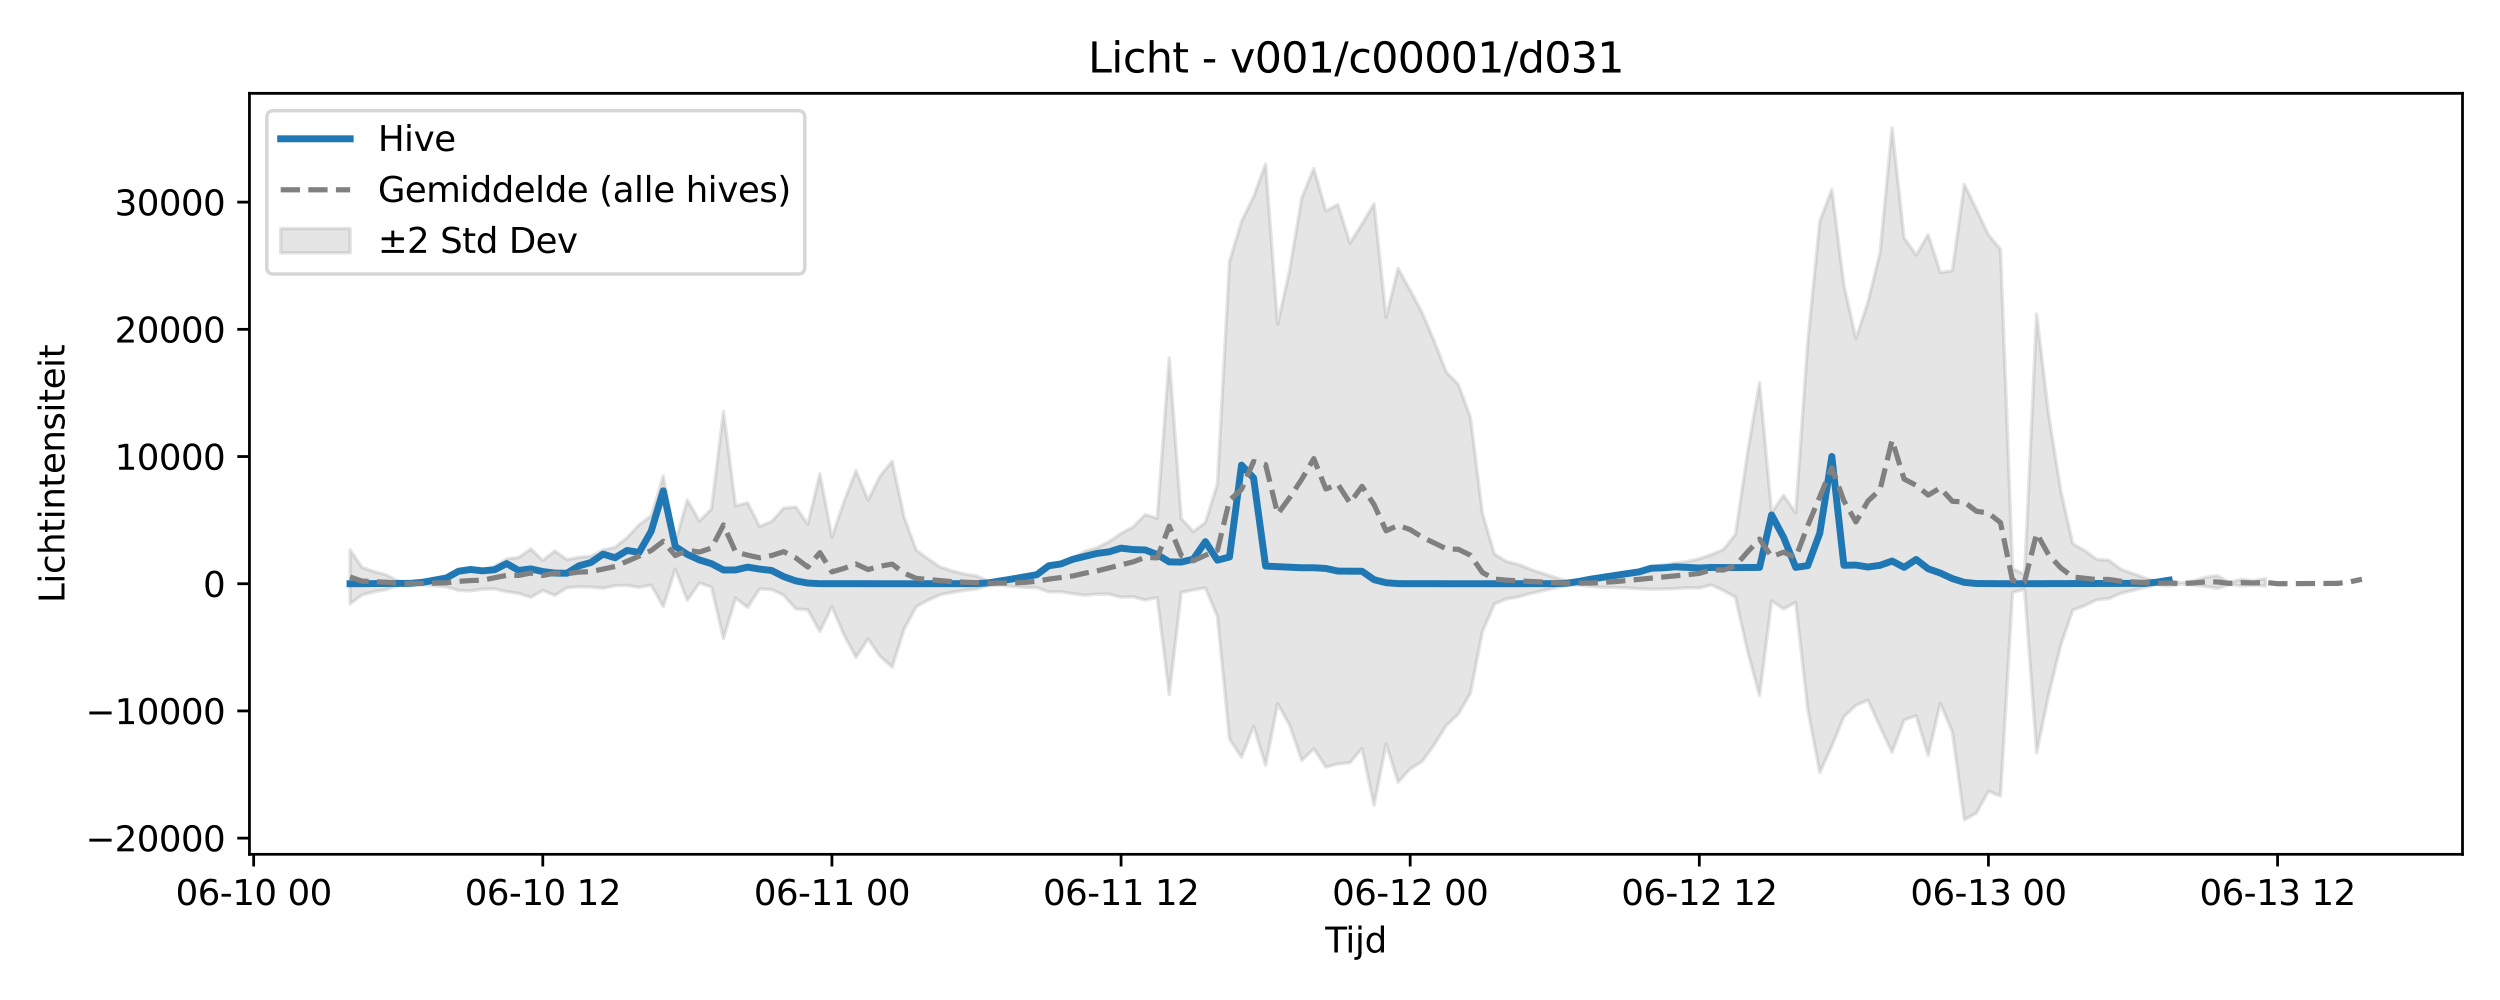 <?xml version="1.0" encoding="utf-8" standalone="no"?>
<!DOCTYPE svg PUBLIC "-//W3C//DTD SVG 1.1//EN"
  "http://www.w3.org/Graphics/SVG/1.1/DTD/svg11.dtd">
<svg xmlns:xlink="http://www.w3.org/1999/xlink" width="720pt" height="288pt" viewBox="0 0 720 288" xmlns="http://www.w3.org/2000/svg" version="1.1">
 <defs>
  <style type="text/css">*{stroke-linejoin: round; stroke-linecap: butt}</style>
 </defs>
 <g id="figure_1">
  <g id="patch_1">
   <path d="M 0 288 
L 720 288 
L 720 0 
L 0 0 
z
" style="fill: #ffffff"/>
  </g>
  <g id="axes_1">
   <g id="patch_2">
    <path d="M 71.84 246.04 
L 709.2 246.04 
L 709.2 26.88 
L 71.84 26.88 
z
" style="fill: #ffffff"/>
   </g>
   <g id="FillBetweenPolyCollection_1">
    <defs>
     <path id="m457826f2bf" d="M 100.811 -129.629 
L 100.811 -114.042 
L 104.28 -116.687 
L 107.75 -117.578 
L 111.22 -118.194 
L 114.689 -119.414 
L 118.159 -119.785 
L 121.628 -119.646 
L 125.098 -119.266 
L 128.567 -118.965 
L 132.037 -117.976 
L 135.507 -117.819 
L 138.976 -118.31 
L 142.446 -118.409 
L 145.915 -117.608 
L 149.385 -117.092 
L 152.854 -115.987 
L 156.324 -117.929 
L 159.794 -116.525 
L 163.263 -118.735 
L 166.733 -118.98 
L 170.202 -118.94 
L 173.672 -118.581 
L 177.141 -119.308 
L 180.611 -119.432 
L 184.081 -118.831 
L 187.55 -119.494 
L 191.02 -113.3 
L 194.489 -124.101 
L 197.959 -115.08 
L 201.428 -120.09 
L 204.898 -118.901 
L 208.368 -104.122 
L 211.837 -115.751 
L 215.307 -113.046 
L 218.776 -118.386 
L 222.246 -118.201 
L 225.715 -116.576 
L 229.185 -112.655 
L 232.655 -112.392 
L 236.124 -106.125 
L 239.594 -113.305 
L 243.063 -105.142 
L 246.533 -98.688 
L 250.002 -103.999 
L 253.472 -98.964 
L 256.942 -95.906 
L 260.411 -106.866 
L 263.881 -113.29 
L 267.35 -115.191 
L 270.82 -116.719 
L 274.289 -117.381 
L 277.759 -117.98 
L 281.229 -118.362 
L 284.698 -119.395 
L 288.168 -119.443 
L 291.637 -119.068 
L 295.107 -118.83 
L 298.576 -118.739 
L 302.046 -117.546 
L 305.516 -117.552 
L 308.985 -117.021 
L 312.455 -116.593 
L 315.924 -116.871 
L 319.394 -116.904 
L 322.863 -115.988 
L 326.333 -116.151 
L 329.803 -115.179 
L 333.272 -115.938 
L 336.742 -87.988 
L 340.211 -117.356 
L 343.681 -118.107 
L 347.15 -118.669 
L 350.62 -110.447 
L 354.09 -75.142 
L 357.559 -69.93 
L 361.029 -78.819 
L 364.498 -67.623 
L 367.968 -85.33 
L 371.437 -79.085 
L 374.907 -68.981 
L 378.377 -72.351 
L 381.846 -67.087 
L 385.316 -67.993 
L 388.785 -68.347 
L 392.255 -72.425 
L 395.724 -56.064 
L 399.194 -73.681 
L 402.663 -62.739 
L 406.133 -66.549 
L 409.603 -68.74 
L 413.072 -73.514 
L 416.542 -79.08 
L 420.011 -82.339 
L 423.481 -88.362 
L 426.95 -106.133 
L 430.42 -114.101 
L 433.89 -115.517 
L 437.359 -116.118 
L 440.829 -117.081 
L 444.298 -117.87 
L 447.768 -118.641 
L 451.237 -119.398 
L 454.707 -119.517 
L 458.177 -119.09 
L 461.646 -118.83 
L 465.116 -118.805 
L 468.585 -118.664 
L 472.055 -118.464 
L 475.524 -118.292 
L 478.994 -118.371 
L 482.464 -118.484 
L 485.933 -118.711 
L 489.403 -118.648 
L 492.872 -119.531 
L 496.342 -117.925 
L 499.811 -116.001 
L 503.281 -100.52 
L 506.751 -87.679 
L 510.22 -114.937 
L 513.69 -112.612 
L 517.159 -114.528 
L 520.629 -83.761 
L 524.098 -65.546 
L 527.568 -73.11 
L 531.038 -81.583 
L 534.507 -84.885 
L 537.977 -86.349 
L 541.446 -78.71 
L 544.916 -71.334 
L 548.385 -80.624 
L 551.855 -81.868 
L 555.325 -70.433 
L 558.794 -85.441 
L 562.264 -77.265 
L 565.733 -51.922 
L 569.203 -53.81 
L 572.672 -60.131 
L 576.142 -58.739 
L 579.612 -117.363 
L 583.081 -118.274 
L 586.551 -71.228 
L 590.02 -87.923 
L 593.49 -102.174 
L 596.959 -112.284 
L 600.429 -113.598 
L 603.899 -115.267 
L 607.368 -115.597 
L 610.838 -117.145 
L 614.307 -117.958 
L 617.777 -118.845 
L 621.246 -119.604 
L 624.716 -119.257 
L 628.186 -119.802 
L 631.655 -119.519 
L 635.125 -119.118 
L 638.594 -118.573 
L 642.064 -119.666 
L 645.533 -119.27 
L 649.003 -119.495 
L 652.473 -119.184 
L 652.473 -121.36 
L 652.473 -121.36 
L 649.003 -120.708 
L 645.533 -121.145 
L 642.064 -120.295 
L 638.594 -122.212 
L 635.125 -121.704 
L 631.655 -120.675 
L 628.186 -120.069 
L 624.716 -120.893 
L 621.246 -120.43 
L 617.777 -121.515 
L 614.307 -122.809 
L 610.838 -124.037 
L 607.368 -126.649 
L 603.899 -126.877 
L 600.429 -129.402 
L 596.959 -131.399 
L 593.49 -146.75 
L 590.02 -168.485 
L 586.551 -197.54 
L 583.081 -122.581 
L 579.612 -124.219 
L 576.142 -216.243 
L 572.672 -220.345 
L 569.203 -227.713 
L 565.733 -234.9 
L 562.264 -210.003 
L 558.794 -209.496 
L 555.325 -220.391 
L 551.855 -214.573 
L 548.385 -219.442 
L 544.916 -251.158 
L 541.446 -215.205 
L 537.977 -201.064 
L 534.507 -190.478 
L 531.038 -205.965 
L 527.568 -233.44 
L 524.098 -224.256 
L 520.629 -189.48 
L 517.159 -140.282 
L 513.69 -145.327 
L 510.22 -140.393 
L 506.751 -177.81 
L 503.281 -157.535 
L 499.811 -134.072 
L 496.342 -129.728 
L 492.872 -128.265 
L 489.403 -127.088 
L 485.933 -126.254 
L 482.464 -125.839 
L 478.994 -125.281 
L 475.524 -124.841 
L 472.055 -123.751 
L 468.585 -122.962 
L 465.116 -122.178 
L 461.646 -121.746 
L 458.177 -121.079 
L 454.707 -120.516 
L 451.237 -120.663 
L 447.768 -121.72 
L 444.298 -122.844 
L 440.829 -124.002 
L 437.359 -125.413 
L 433.89 -126.294 
L 430.42 -128.372 
L 426.95 -140.088 
L 423.481 -167.817 
L 420.011 -177.257 
L 416.542 -180.816 
L 413.072 -189.713 
L 409.603 -197.847 
L 406.133 -204.392 
L 402.663 -210.661 
L 399.194 -196.563 
L 395.724 -229.284 
L 392.255 -223.46 
L 388.785 -217.952 
L 385.316 -229.085 
L 381.846 -227.249 
L 378.377 -239.494 
L 374.907 -230.985 
L 371.437 -210.33 
L 367.968 -194.606 
L 364.498 -240.745 
L 361.029 -231.356 
L 357.559 -224.217 
L 354.09 -212.651 
L 350.62 -148.629 
L 347.15 -137.5 
L 343.681 -134.893 
L 340.211 -138.644 
L 336.742 -184.928 
L 333.272 -138.715 
L 329.803 -139.799 
L 326.333 -136.216 
L 322.863 -134.385 
L 319.394 -131.951 
L 315.924 -130.262 
L 312.455 -129.263 
L 308.985 -127.225 
L 305.516 -125.784 
L 302.046 -124.885 
L 298.576 -122.42 
L 295.107 -121.727 
L 291.637 -121.136 
L 288.168 -120.61 
L 284.698 -120.699 
L 281.229 -122.135 
L 277.759 -122.684 
L 274.289 -123.562 
L 270.82 -124.681 
L 267.35 -126.992 
L 263.881 -129.56 
L 260.411 -138.992 
L 256.942 -155.159 
L 253.472 -150.912 
L 250.002 -143.942 
L 246.533 -152.439 
L 243.063 -143.473 
L 239.594 -133.292 
L 236.124 -151.553 
L 232.655 -137.005 
L 229.185 -141.966 
L 225.715 -141.646 
L 222.246 -137.845 
L 218.776 -136.333 
L 215.307 -143.187 
L 211.837 -142.334 
L 208.368 -169.509 
L 204.898 -141.414 
L 201.428 -137.919 
L 197.959 -143.995 
L 194.489 -131.878 
L 191.02 -150.919 
L 187.55 -139.414 
L 184.081 -136.863 
L 180.611 -133.149 
L 177.141 -130.387 
L 173.672 -129.59 
L 170.202 -127.801 
L 166.733 -127.49 
L 163.263 -126.84 
L 159.794 -129.337 
L 156.324 -126.601 
L 152.854 -129.94 
L 149.385 -127.464 
L 145.915 -127.011 
L 142.446 -124.853 
L 138.976 -123.501 
L 135.507 -123.776 
L 132.037 -123.179 
L 128.567 -121.389 
L 125.098 -120.817 
L 121.628 -120.245 
L 118.159 -120.071 
L 114.689 -120.611 
L 111.22 -122.449 
L 107.75 -123.382 
L 104.28 -124.579 
L 100.811 -129.629 
z
" style="stroke: #808080; stroke-opacity: 0.2"/>
    </defs>
    <g clip-path="url(#p92c4b4e116)">
     <use xlink:href="#m457826f2bf" x="0" y="288" style="fill: #808080; fill-opacity: 0.2; stroke: #808080; stroke-opacity: 0.2"/>
    </g>
   </g>
   <g id="matplotlib.axis_1">
    <g id="xtick_1">
     <g id="line2d_1">
      <defs>
       <path id="m676633965a" d="M 0 0 
L 0 3.5 
" style="stroke: #000000; stroke-width: 0.8"/>
      </defs>
      <g>
       <use xlink:href="#m676633965a" x="73.054" y="246.04" style="stroke: #000000; stroke-width: 0.8"/>
      </g>
     </g>
     <g id="text_1">
      <!-- 06-10 00 -->
      <g transform="translate(50.574 260.638) scale(0.1 -0.1)">
       <defs>
        <path id="DejaVuSans-30" d="M 2034 4250 
Q 1547 4250 1301 3770 
Q 1056 3291 1056 2328 
Q 1056 1369 1301 889 
Q 1547 409 2034 409 
Q 2525 409 2770 889 
Q 3016 1369 3016 2328 
Q 3016 3291 2770 3770 
Q 2525 4250 2034 4250 
z
M 2034 4750 
Q 2819 4750 3233 4129 
Q 3647 3509 3647 2328 
Q 3647 1150 3233 529 
Q 2819 -91 2034 -91 
Q 1250 -91 836 529 
Q 422 1150 422 2328 
Q 422 3509 836 4129 
Q 1250 4750 2034 4750 
z
" transform="scale(0.016)"/>
        <path id="DejaVuSans-36" d="M 2113 2584 
Q 1688 2584 1439 2293 
Q 1191 2003 1191 1497 
Q 1191 994 1439 701 
Q 1688 409 2113 409 
Q 2538 409 2786 701 
Q 3034 994 3034 1497 
Q 3034 2003 2786 2293 
Q 2538 2584 2113 2584 
z
M 3366 4563 
L 3366 3988 
Q 3128 4100 2886 4159 
Q 2644 4219 2406 4219 
Q 1781 4219 1451 3797 
Q 1122 3375 1075 2522 
Q 1259 2794 1537 2939 
Q 1816 3084 2150 3084 
Q 2853 3084 3261 2657 
Q 3669 2231 3669 1497 
Q 3669 778 3244 343 
Q 2819 -91 2113 -91 
Q 1303 -91 875 529 
Q 447 1150 447 2328 
Q 447 3434 972 4092 
Q 1497 4750 2381 4750 
Q 2619 4750 2861 4703 
Q 3103 4656 3366 4563 
z
" transform="scale(0.016)"/>
        <path id="DejaVuSans-2d" d="M 313 2009 
L 1997 2009 
L 1997 1497 
L 313 1497 
L 313 2009 
z
" transform="scale(0.016)"/>
        <path id="DejaVuSans-31" d="M 794 531 
L 1825 531 
L 1825 4091 
L 703 3866 
L 703 4441 
L 1819 4666 
L 2450 4666 
L 2450 531 
L 3481 531 
L 3481 0 
L 794 0 
L 794 531 
z
" transform="scale(0.016)"/>
        <path id="DejaVuSans-20" transform="scale(0.016)"/>
       </defs>
       <use xlink:href="#DejaVuSans-30"/>
       <use xlink:href="#DejaVuSans-36" transform="translate(63.623 0)"/>
       <use xlink:href="#DejaVuSans-2d" transform="translate(127.246 0)"/>
       <use xlink:href="#DejaVuSans-31" transform="translate(163.33 0)"/>
       <use xlink:href="#DejaVuSans-30" transform="translate(226.953 0)"/>
       <use xlink:href="#DejaVuSans-20" transform="translate(290.576 0)"/>
       <use xlink:href="#DejaVuSans-30" transform="translate(322.363 0)"/>
       <use xlink:href="#DejaVuSans-30" transform="translate(385.986 0)"/>
      </g>
     </g>
    </g>
    <g id="xtick_2">
     <g id="line2d_2">
      <g>
       <use xlink:href="#m676633965a" x="156.324" y="246.04" style="stroke: #000000; stroke-width: 0.8"/>
      </g>
     </g>
     <g id="text_2">
      <!-- 06-10 12 -->
      <g transform="translate(133.844 260.638) scale(0.1 -0.1)">
       <defs>
        <path id="DejaVuSans-32" d="M 1228 531 
L 3431 531 
L 3431 0 
L 469 0 
L 469 531 
Q 828 903 1448 1529 
Q 2069 2156 2228 2338 
Q 2531 2678 2651 2914 
Q 2772 3150 2772 3378 
Q 2772 3750 2511 3984 
Q 2250 4219 1831 4219 
Q 1534 4219 1204 4116 
Q 875 4013 500 3803 
L 500 4441 
Q 881 4594 1212 4672 
Q 1544 4750 1819 4750 
Q 2544 4750 2975 4387 
Q 3406 4025 3406 3419 
Q 3406 3131 3298 2873 
Q 3191 2616 2906 2266 
Q 2828 2175 2409 1742 
Q 1991 1309 1228 531 
z
" transform="scale(0.016)"/>
       </defs>
       <use xlink:href="#DejaVuSans-30"/>
       <use xlink:href="#DejaVuSans-36" transform="translate(63.623 0)"/>
       <use xlink:href="#DejaVuSans-2d" transform="translate(127.246 0)"/>
       <use xlink:href="#DejaVuSans-31" transform="translate(163.33 0)"/>
       <use xlink:href="#DejaVuSans-30" transform="translate(226.953 0)"/>
       <use xlink:href="#DejaVuSans-20" transform="translate(290.576 0)"/>
       <use xlink:href="#DejaVuSans-31" transform="translate(322.363 0)"/>
       <use xlink:href="#DejaVuSans-32" transform="translate(385.986 0)"/>
      </g>
     </g>
    </g>
    <g id="xtick_3">
     <g id="line2d_3">
      <g>
       <use xlink:href="#m676633965a" x="239.594" y="246.04" style="stroke: #000000; stroke-width: 0.8"/>
      </g>
     </g>
     <g id="text_3">
      <!-- 06-11 00 -->
      <g transform="translate(217.113 260.638) scale(0.1 -0.1)">
       <use xlink:href="#DejaVuSans-30"/>
       <use xlink:href="#DejaVuSans-36" transform="translate(63.623 0)"/>
       <use xlink:href="#DejaVuSans-2d" transform="translate(127.246 0)"/>
       <use xlink:href="#DejaVuSans-31" transform="translate(163.33 0)"/>
       <use xlink:href="#DejaVuSans-31" transform="translate(226.953 0)"/>
       <use xlink:href="#DejaVuSans-20" transform="translate(290.576 0)"/>
       <use xlink:href="#DejaVuSans-30" transform="translate(322.363 0)"/>
       <use xlink:href="#DejaVuSans-30" transform="translate(385.986 0)"/>
      </g>
     </g>
    </g>
    <g id="xtick_4">
     <g id="line2d_4">
      <g>
       <use xlink:href="#m676633965a" x="322.863" y="246.04" style="stroke: #000000; stroke-width: 0.8"/>
      </g>
     </g>
     <g id="text_4">
      <!-- 06-11 12 -->
      <g transform="translate(300.383 260.638) scale(0.1 -0.1)">
       <use xlink:href="#DejaVuSans-30"/>
       <use xlink:href="#DejaVuSans-36" transform="translate(63.623 0)"/>
       <use xlink:href="#DejaVuSans-2d" transform="translate(127.246 0)"/>
       <use xlink:href="#DejaVuSans-31" transform="translate(163.33 0)"/>
       <use xlink:href="#DejaVuSans-31" transform="translate(226.953 0)"/>
       <use xlink:href="#DejaVuSans-20" transform="translate(290.576 0)"/>
       <use xlink:href="#DejaVuSans-31" transform="translate(322.363 0)"/>
       <use xlink:href="#DejaVuSans-32" transform="translate(385.986 0)"/>
      </g>
     </g>
    </g>
    <g id="xtick_5">
     <g id="line2d_5">
      <g>
       <use xlink:href="#m676633965a" x="406.133" y="246.04" style="stroke: #000000; stroke-width: 0.8"/>
      </g>
     </g>
     <g id="text_5">
      <!-- 06-12 00 -->
      <g transform="translate(383.653 260.638) scale(0.1 -0.1)">
       <use xlink:href="#DejaVuSans-30"/>
       <use xlink:href="#DejaVuSans-36" transform="translate(63.623 0)"/>
       <use xlink:href="#DejaVuSans-2d" transform="translate(127.246 0)"/>
       <use xlink:href="#DejaVuSans-31" transform="translate(163.33 0)"/>
       <use xlink:href="#DejaVuSans-32" transform="translate(226.953 0)"/>
       <use xlink:href="#DejaVuSans-20" transform="translate(290.576 0)"/>
       <use xlink:href="#DejaVuSans-30" transform="translate(322.363 0)"/>
       <use xlink:href="#DejaVuSans-30" transform="translate(385.986 0)"/>
      </g>
     </g>
    </g>
    <g id="xtick_6">
     <g id="line2d_6">
      <g>
       <use xlink:href="#m676633965a" x="489.403" y="246.04" style="stroke: #000000; stroke-width: 0.8"/>
      </g>
     </g>
     <g id="text_6">
      <!-- 06-12 12 -->
      <g transform="translate(466.922 260.638) scale(0.1 -0.1)">
       <use xlink:href="#DejaVuSans-30"/>
       <use xlink:href="#DejaVuSans-36" transform="translate(63.623 0)"/>
       <use xlink:href="#DejaVuSans-2d" transform="translate(127.246 0)"/>
       <use xlink:href="#DejaVuSans-31" transform="translate(163.33 0)"/>
       <use xlink:href="#DejaVuSans-32" transform="translate(226.953 0)"/>
       <use xlink:href="#DejaVuSans-20" transform="translate(290.576 0)"/>
       <use xlink:href="#DejaVuSans-31" transform="translate(322.363 0)"/>
       <use xlink:href="#DejaVuSans-32" transform="translate(385.986 0)"/>
      </g>
     </g>
    </g>
    <g id="xtick_7">
     <g id="line2d_7">
      <g>
       <use xlink:href="#m676633965a" x="572.672" y="246.04" style="stroke: #000000; stroke-width: 0.8"/>
      </g>
     </g>
     <g id="text_7">
      <!-- 06-13 00 -->
      <g transform="translate(550.192 260.638) scale(0.1 -0.1)">
       <defs>
        <path id="DejaVuSans-33" d="M 2597 2516 
Q 3050 2419 3304 2112 
Q 3559 1806 3559 1356 
Q 3559 666 3084 287 
Q 2609 -91 1734 -91 
Q 1441 -91 1130 -33 
Q 819 25 488 141 
L 488 750 
Q 750 597 1062 519 
Q 1375 441 1716 441 
Q 2309 441 2620 675 
Q 2931 909 2931 1356 
Q 2931 1769 2642 2001 
Q 2353 2234 1838 2234 
L 1294 2234 
L 1294 2753 
L 1863 2753 
Q 2328 2753 2575 2939 
Q 2822 3125 2822 3475 
Q 2822 3834 2567 4026 
Q 2313 4219 1838 4219 
Q 1578 4219 1281 4162 
Q 984 4106 628 3988 
L 628 4550 
Q 988 4650 1302 4700 
Q 1616 4750 1894 4750 
Q 2613 4750 3031 4423 
Q 3450 4097 3450 3541 
Q 3450 3153 3228 2886 
Q 3006 2619 2597 2516 
z
" transform="scale(0.016)"/>
       </defs>
       <use xlink:href="#DejaVuSans-30"/>
       <use xlink:href="#DejaVuSans-36" transform="translate(63.623 0)"/>
       <use xlink:href="#DejaVuSans-2d" transform="translate(127.246 0)"/>
       <use xlink:href="#DejaVuSans-31" transform="translate(163.33 0)"/>
       <use xlink:href="#DejaVuSans-33" transform="translate(226.953 0)"/>
       <use xlink:href="#DejaVuSans-20" transform="translate(290.576 0)"/>
       <use xlink:href="#DejaVuSans-30" transform="translate(322.363 0)"/>
       <use xlink:href="#DejaVuSans-30" transform="translate(385.986 0)"/>
      </g>
     </g>
    </g>
    <g id="xtick_8">
     <g id="line2d_8">
      <g>
       <use xlink:href="#m676633965a" x="655.942" y="246.04" style="stroke: #000000; stroke-width: 0.8"/>
      </g>
     </g>
     <g id="text_8">
      <!-- 06-13 12 -->
      <g transform="translate(633.462 260.638) scale(0.1 -0.1)">
       <use xlink:href="#DejaVuSans-30"/>
       <use xlink:href="#DejaVuSans-36" transform="translate(63.623 0)"/>
       <use xlink:href="#DejaVuSans-2d" transform="translate(127.246 0)"/>
       <use xlink:href="#DejaVuSans-31" transform="translate(163.33 0)"/>
       <use xlink:href="#DejaVuSans-33" transform="translate(226.953 0)"/>
       <use xlink:href="#DejaVuSans-20" transform="translate(290.576 0)"/>
       <use xlink:href="#DejaVuSans-31" transform="translate(322.363 0)"/>
       <use xlink:href="#DejaVuSans-32" transform="translate(385.986 0)"/>
      </g>
     </g>
    </g>
    <g id="text_9">
     <!-- Tijd -->
     <g transform="translate(381.67 274.317) scale(0.1 -0.1)">
      <defs>
       <path id="DejaVuSans-54" d="M -19 4666 
L 3928 4666 
L 3928 4134 
L 2272 4134 
L 2272 0 
L 1638 0 
L 1638 4134 
L -19 4134 
L -19 4666 
z
" transform="scale(0.016)"/>
       <path id="DejaVuSans-69" d="M 603 3500 
L 1178 3500 
L 1178 0 
L 603 0 
L 603 3500 
z
M 603 4863 
L 1178 4863 
L 1178 4134 
L 603 4134 
L 603 4863 
z
" transform="scale(0.016)"/>
       <path id="DejaVuSans-6a" d="M 603 3500 
L 1178 3500 
L 1178 -63 
Q 1178 -731 923 -1031 
Q 669 -1331 103 -1331 
L -116 -1331 
L -116 -844 
L 38 -844 
Q 366 -844 484 -692 
Q 603 -541 603 -63 
L 603 3500 
z
M 603 4863 
L 1178 4863 
L 1178 4134 
L 603 4134 
L 603 4863 
z
" transform="scale(0.016)"/>
       <path id="DejaVuSans-64" d="M 2906 2969 
L 2906 4863 
L 3481 4863 
L 3481 0 
L 2906 0 
L 2906 525 
Q 2725 213 2448 61 
Q 2172 -91 1784 -91 
Q 1150 -91 751 415 
Q 353 922 353 1747 
Q 353 2572 751 3078 
Q 1150 3584 1784 3584 
Q 2172 3584 2448 3432 
Q 2725 3281 2906 2969 
z
M 947 1747 
Q 947 1113 1208 752 
Q 1469 391 1925 391 
Q 2381 391 2643 752 
Q 2906 1113 2906 1747 
Q 2906 2381 2643 2742 
Q 2381 3103 1925 3103 
Q 1469 3103 1208 2742 
Q 947 2381 947 1747 
z
" transform="scale(0.016)"/>
      </defs>
      <use xlink:href="#DejaVuSans-54"/>
      <use xlink:href="#DejaVuSans-69" transform="translate(57.959 0)"/>
      <use xlink:href="#DejaVuSans-6a" transform="translate(85.742 0)"/>
      <use xlink:href="#DejaVuSans-64" transform="translate(113.525 0)"/>
     </g>
    </g>
   </g>
   <g id="matplotlib.axis_2">
    <g id="ytick_1">
     <g id="line2d_9">
      <defs>
       <path id="m5145e66991" d="M 0 0 
L -3.5 0 
" style="stroke: #000000; stroke-width: 0.8"/>
      </defs>
      <g>
       <use xlink:href="#m5145e66991" x="71.84" y="241.376" style="stroke: #000000; stroke-width: 0.8"/>
      </g>
     </g>
     <g id="text_10">
      <!-- −20000 -->
      <g transform="translate(24.648 245.175) scale(0.1 -0.1)">
       <defs>
        <path id="DejaVuSans-2212" d="M 678 2272 
L 4684 2272 
L 4684 1741 
L 678 1741 
L 678 2272 
z
" transform="scale(0.016)"/>
       </defs>
       <use xlink:href="#DejaVuSans-2212"/>
       <use xlink:href="#DejaVuSans-32" transform="translate(83.789 0)"/>
       <use xlink:href="#DejaVuSans-30" transform="translate(147.412 0)"/>
       <use xlink:href="#DejaVuSans-30" transform="translate(211.035 0)"/>
       <use xlink:href="#DejaVuSans-30" transform="translate(274.658 0)"/>
       <use xlink:href="#DejaVuSans-30" transform="translate(338.281 0)"/>
      </g>
     </g>
    </g>
    <g id="ytick_2">
     <g id="line2d_10">
      <g>
       <use xlink:href="#m5145e66991" x="71.84" y="204.744" style="stroke: #000000; stroke-width: 0.8"/>
      </g>
     </g>
     <g id="text_11">
      <!-- −10000 -->
      <g transform="translate(24.648 208.543) scale(0.1 -0.1)">
       <use xlink:href="#DejaVuSans-2212"/>
       <use xlink:href="#DejaVuSans-31" transform="translate(83.789 0)"/>
       <use xlink:href="#DejaVuSans-30" transform="translate(147.412 0)"/>
       <use xlink:href="#DejaVuSans-30" transform="translate(211.035 0)"/>
       <use xlink:href="#DejaVuSans-30" transform="translate(274.658 0)"/>
       <use xlink:href="#DejaVuSans-30" transform="translate(338.281 0)"/>
      </g>
     </g>
    </g>
    <g id="ytick_3">
     <g id="line2d_11">
      <g>
       <use xlink:href="#m5145e66991" x="71.84" y="168.113" style="stroke: #000000; stroke-width: 0.8"/>
      </g>
     </g>
     <g id="text_12">
      <!-- 0 -->
      <g transform="translate(58.477 171.912) scale(0.1 -0.1)">
       <use xlink:href="#DejaVuSans-30"/>
      </g>
     </g>
    </g>
    <g id="ytick_4">
     <g id="line2d_12">
      <g>
       <use xlink:href="#m5145e66991" x="71.84" y="131.481" style="stroke: #000000; stroke-width: 0.8"/>
      </g>
     </g>
     <g id="text_13">
      <!-- 10000 -->
      <g transform="translate(33.028 135.28) scale(0.1 -0.1)">
       <use xlink:href="#DejaVuSans-31"/>
       <use xlink:href="#DejaVuSans-30" transform="translate(63.623 0)"/>
       <use xlink:href="#DejaVuSans-30" transform="translate(127.246 0)"/>
       <use xlink:href="#DejaVuSans-30" transform="translate(190.869 0)"/>
       <use xlink:href="#DejaVuSans-30" transform="translate(254.492 0)"/>
      </g>
     </g>
    </g>
    <g id="ytick_5">
     <g id="line2d_13">
      <g>
       <use xlink:href="#m5145e66991" x="71.84" y="94.85" style="stroke: #000000; stroke-width: 0.8"/>
      </g>
     </g>
     <g id="text_14">
      <!-- 20000 -->
      <g transform="translate(33.028 98.649) scale(0.1 -0.1)">
       <use xlink:href="#DejaVuSans-32"/>
       <use xlink:href="#DejaVuSans-30" transform="translate(63.623 0)"/>
       <use xlink:href="#DejaVuSans-30" transform="translate(127.246 0)"/>
       <use xlink:href="#DejaVuSans-30" transform="translate(190.869 0)"/>
       <use xlink:href="#DejaVuSans-30" transform="translate(254.492 0)"/>
      </g>
     </g>
    </g>
    <g id="ytick_6">
     <g id="line2d_14">
      <g>
       <use xlink:href="#m5145e66991" x="71.84" y="58.218" style="stroke: #000000; stroke-width: 0.8"/>
      </g>
     </g>
     <g id="text_15">
      <!-- 30000 -->
      <g transform="translate(33.028 62.018) scale(0.1 -0.1)">
       <use xlink:href="#DejaVuSans-33"/>
       <use xlink:href="#DejaVuSans-30" transform="translate(63.623 0)"/>
       <use xlink:href="#DejaVuSans-30" transform="translate(127.246 0)"/>
       <use xlink:href="#DejaVuSans-30" transform="translate(190.869 0)"/>
       <use xlink:href="#DejaVuSans-30" transform="translate(254.492 0)"/>
      </g>
     </g>
    </g>
    <g id="text_16">
     <!-- Lichtintensiteit -->
     <g transform="translate(18.568 173.656) rotate(-90) scale(0.1 -0.1)">
      <defs>
       <path id="DejaVuSans-4c" d="M 628 4666 
L 1259 4666 
L 1259 531 
L 3531 531 
L 3531 0 
L 628 0 
L 628 4666 
z
" transform="scale(0.016)"/>
       <path id="DejaVuSans-63" d="M 3122 3366 
L 3122 2828 
Q 2878 2963 2633 3030 
Q 2388 3097 2138 3097 
Q 1578 3097 1268 2742 
Q 959 2388 959 1747 
Q 959 1106 1268 751 
Q 1578 397 2138 397 
Q 2388 397 2633 464 
Q 2878 531 3122 666 
L 3122 134 
Q 2881 22 2623 -34 
Q 2366 -91 2075 -91 
Q 1284 -91 818 406 
Q 353 903 353 1747 
Q 353 2603 823 3093 
Q 1294 3584 2113 3584 
Q 2378 3584 2631 3529 
Q 2884 3475 3122 3366 
z
" transform="scale(0.016)"/>
       <path id="DejaVuSans-68" d="M 3513 2113 
L 3513 0 
L 2938 0 
L 2938 2094 
Q 2938 2591 2744 2837 
Q 2550 3084 2163 3084 
Q 1697 3084 1428 2787 
Q 1159 2491 1159 1978 
L 1159 0 
L 581 0 
L 581 4863 
L 1159 4863 
L 1159 2956 
Q 1366 3272 1645 3428 
Q 1925 3584 2291 3584 
Q 2894 3584 3203 3211 
Q 3513 2838 3513 2113 
z
" transform="scale(0.016)"/>
       <path id="DejaVuSans-74" d="M 1172 4494 
L 1172 3500 
L 2356 3500 
L 2356 3053 
L 1172 3053 
L 1172 1153 
Q 1172 725 1289 603 
Q 1406 481 1766 481 
L 2356 481 
L 2356 0 
L 1766 0 
Q 1100 0 847 248 
Q 594 497 594 1153 
L 594 3053 
L 172 3053 
L 172 3500 
L 594 3500 
L 594 4494 
L 1172 4494 
z
" transform="scale(0.016)"/>
       <path id="DejaVuSans-6e" d="M 3513 2113 
L 3513 0 
L 2938 0 
L 2938 2094 
Q 2938 2591 2744 2837 
Q 2550 3084 2163 3084 
Q 1697 3084 1428 2787 
Q 1159 2491 1159 1978 
L 1159 0 
L 581 0 
L 581 3500 
L 1159 3500 
L 1159 2956 
Q 1366 3272 1645 3428 
Q 1925 3584 2291 3584 
Q 2894 3584 3203 3211 
Q 3513 2838 3513 2113 
z
" transform="scale(0.016)"/>
       <path id="DejaVuSans-65" d="M 3597 1894 
L 3597 1613 
L 953 1613 
Q 991 1019 1311 708 
Q 1631 397 2203 397 
Q 2534 397 2845 478 
Q 3156 559 3463 722 
L 3463 178 
Q 3153 47 2828 -22 
Q 2503 -91 2169 -91 
Q 1331 -91 842 396 
Q 353 884 353 1716 
Q 353 2575 817 3079 
Q 1281 3584 2069 3584 
Q 2775 3584 3186 3129 
Q 3597 2675 3597 1894 
z
M 3022 2063 
Q 3016 2534 2758 2815 
Q 2500 3097 2075 3097 
Q 1594 3097 1305 2825 
Q 1016 2553 972 2059 
L 3022 2063 
z
" transform="scale(0.016)"/>
       <path id="DejaVuSans-73" d="M 2834 3397 
L 2834 2853 
Q 2591 2978 2328 3040 
Q 2066 3103 1784 3103 
Q 1356 3103 1142 2972 
Q 928 2841 928 2578 
Q 928 2378 1081 2264 
Q 1234 2150 1697 2047 
L 1894 2003 
Q 2506 1872 2764 1633 
Q 3022 1394 3022 966 
Q 3022 478 2636 193 
Q 2250 -91 1575 -91 
Q 1294 -91 989 -36 
Q 684 19 347 128 
L 347 722 
Q 666 556 975 473 
Q 1284 391 1588 391 
Q 1994 391 2212 530 
Q 2431 669 2431 922 
Q 2431 1156 2273 1281 
Q 2116 1406 1581 1522 
L 1381 1569 
Q 847 1681 609 1914 
Q 372 2147 372 2553 
Q 372 3047 722 3315 
Q 1072 3584 1716 3584 
Q 2034 3584 2315 3537 
Q 2597 3491 2834 3397 
z
" transform="scale(0.016)"/>
      </defs>
      <use xlink:href="#DejaVuSans-4c"/>
      <use xlink:href="#DejaVuSans-69" transform="translate(55.713 0)"/>
      <use xlink:href="#DejaVuSans-63" transform="translate(83.496 0)"/>
      <use xlink:href="#DejaVuSans-68" transform="translate(138.477 0)"/>
      <use xlink:href="#DejaVuSans-74" transform="translate(201.855 0)"/>
      <use xlink:href="#DejaVuSans-69" transform="translate(241.064 0)"/>
      <use xlink:href="#DejaVuSans-6e" transform="translate(268.848 0)"/>
      <use xlink:href="#DejaVuSans-74" transform="translate(332.227 0)"/>
      <use xlink:href="#DejaVuSans-65" transform="translate(371.436 0)"/>
      <use xlink:href="#DejaVuSans-6e" transform="translate(432.959 0)"/>
      <use xlink:href="#DejaVuSans-73" transform="translate(496.338 0)"/>
      <use xlink:href="#DejaVuSans-69" transform="translate(548.438 0)"/>
      <use xlink:href="#DejaVuSans-74" transform="translate(576.221 0)"/>
      <use xlink:href="#DejaVuSans-65" transform="translate(615.43 0)"/>
      <use xlink:href="#DejaVuSans-69" transform="translate(676.953 0)"/>
      <use xlink:href="#DejaVuSans-74" transform="translate(704.736 0)"/>
     </g>
    </g>
   </g>
   <g id="line2d_15">
    <path d="M 100.811 168.113 
L 118.159 168.004 
L 121.628 167.715 
L 128.567 166.456 
L 132.037 164.519 
L 135.507 164.014 
L 138.976 164.402 
L 142.446 164.085 
L 145.915 162.316 
L 149.385 164.288 
L 152.854 163.836 
L 156.324 164.61 
L 159.794 165.042 
L 163.263 165.094 
L 166.733 162.962 
L 170.202 161.993 
L 173.672 159.589 
L 177.141 160.623 
L 180.611 158.53 
L 184.081 159.084 
L 187.55 152.978 
L 191.02 141.358 
L 194.489 157.393 
L 197.959 159.686 
L 201.428 161.261 
L 204.898 162.329 
L 208.368 164.163 
L 211.837 164.147 
L 215.307 163.33 
L 218.776 163.901 
L 222.246 164.304 
L 225.715 166.079 
L 229.185 167.293 
L 232.655 167.926 
L 236.124 168.096 
L 260.411 168.113 
L 281.229 168.083 
L 284.698 167.862 
L 291.637 166.727 
L 298.576 165.52 
L 302.046 162.94 
L 305.516 162.423 
L 308.985 161.073 
L 315.924 159.381 
L 319.394 158.928 
L 322.863 157.863 
L 326.333 158.27 
L 329.803 158.385 
L 333.272 159.706 
L 336.742 161.83 
L 340.211 161.878 
L 343.681 161.035 
L 347.15 155.988 
L 350.62 161.327 
L 354.09 160.416 
L 357.559 133.956 
L 361.029 137.653 
L 364.498 163.033 
L 374.907 163.514 
L 378.377 163.506 
L 381.846 163.72 
L 385.316 164.474 
L 392.255 164.522 
L 395.724 166.947 
L 399.194 167.825 
L 402.663 168.085 
L 420.011 168.113 
L 447.768 168.099 
L 451.237 167.959 
L 454.707 167.458 
L 458.177 166.788 
L 468.585 165.205 
L 472.055 164.697 
L 475.524 163.662 
L 478.994 163.529 
L 482.464 163.251 
L 489.403 163.575 
L 492.872 163.431 
L 499.811 163.472 
L 506.751 163.411 
L 510.22 148.294 
L 513.69 154.788 
L 517.159 163.397 
L 520.629 162.917 
L 524.098 153.543 
L 527.568 131.468 
L 531.038 162.803 
L 534.507 162.739 
L 537.977 163.307 
L 541.446 162.81 
L 544.916 161.58 
L 548.385 163.389 
L 551.855 161.127 
L 555.325 163.823 
L 558.794 165.031 
L 562.264 166.634 
L 565.733 167.719 
L 569.203 168.057 
L 579.612 168.113 
L 617.777 168.008 
L 621.246 167.651 
L 624.716 167.093 
L 624.716 167.093 
" clip-path="url(#p92c4b4e116)" style="fill: none; stroke: #1f77b4; stroke-width: 2; stroke-linecap: square"/>
   </g>
   <g id="line2d_16">
    <path d="M 100.811 166.164 
L 104.28 167.367 
L 111.22 167.678 
L 114.689 167.987 
L 121.628 168.054 
L 128.567 167.823 
L 132.037 167.422 
L 135.507 167.202 
L 138.976 167.094 
L 145.915 165.691 
L 149.385 165.722 
L 152.854 165.036 
L 156.324 165.735 
L 159.794 165.069 
L 163.263 165.213 
L 166.733 164.765 
L 170.202 164.63 
L 177.141 163.153 
L 184.081 160.153 
L 187.55 158.546 
L 191.02 155.891 
L 194.489 160.011 
L 197.959 158.462 
L 201.428 158.995 
L 204.898 157.843 
L 208.368 151.184 
L 211.837 158.957 
L 215.307 159.883 
L 218.776 160.64 
L 222.246 159.977 
L 225.715 158.889 
L 229.185 160.69 
L 232.655 163.301 
L 236.124 159.161 
L 239.594 164.702 
L 243.063 163.693 
L 246.533 162.436 
L 250.002 164.029 
L 253.472 163.062 
L 256.942 162.468 
L 260.411 165.071 
L 263.881 166.575 
L 274.289 167.529 
L 284.698 167.953 
L 291.637 167.898 
L 295.107 167.721 
L 298.576 167.42 
L 302.046 166.785 
L 308.985 165.877 
L 312.455 165.072 
L 315.924 164.433 
L 326.333 161.816 
L 329.803 160.511 
L 333.272 160.674 
L 336.742 151.542 
L 340.211 160 
L 343.681 161.5 
L 347.15 159.915 
L 350.62 158.462 
L 354.09 144.103 
L 357.559 140.926 
L 361.029 132.912 
L 364.498 133.816 
L 367.968 148.032 
L 371.437 143.292 
L 374.907 138.017 
L 378.377 132.078 
L 381.846 140.832 
L 385.316 139.461 
L 388.785 144.85 
L 392.255 140.058 
L 395.724 145.326 
L 399.194 152.878 
L 402.663 151.3 
L 406.133 152.529 
L 409.603 154.706 
L 416.542 158.052 
L 420.011 158.202 
L 423.481 159.91 
L 426.95 164.889 
L 430.42 166.763 
L 433.89 167.094 
L 440.829 167.459 
L 451.237 167.969 
L 458.177 167.915 
L 465.116 167.509 
L 485.933 165.517 
L 489.403 165.132 
L 492.872 164.102 
L 496.342 164.174 
L 499.811 162.963 
L 503.281 158.973 
L 506.751 155.256 
L 510.22 160.335 
L 513.69 159.031 
L 517.159 160.595 
L 520.629 151.38 
L 527.568 134.725 
L 531.038 144.226 
L 534.507 150.318 
L 537.977 144.293 
L 541.446 141.042 
L 544.916 126.754 
L 548.385 137.967 
L 551.855 139.78 
L 555.325 142.588 
L 558.794 140.531 
L 562.264 144.366 
L 565.733 144.589 
L 569.203 147.238 
L 572.672 147.762 
L 576.142 150.509 
L 579.612 167.209 
L 583.081 167.573 
L 586.551 153.616 
L 590.02 159.796 
L 593.49 163.538 
L 596.959 166.159 
L 603.899 166.928 
L 607.368 166.877 
L 610.838 167.409 
L 621.246 167.983 
L 624.716 167.925 
L 628.186 168.065 
L 631.655 167.903 
L 635.125 167.589 
L 638.594 167.607 
L 642.064 168.019 
L 645.533 167.793 
L 649.003 167.898 
L 652.473 167.728 
L 655.942 168.113 
L 673.29 168.01 
L 676.76 167.579 
L 680.229 166.819 
L 680.229 166.819 
" clip-path="url(#p92c4b4e116)" style="fill: none; stroke-dasharray: 5.55,2.4; stroke-dashoffset: 0; stroke: #808080; stroke-width: 1.5"/>
   </g>
   <g id="patch_3">
    <path d="M 71.84 246.04 
L 71.84 26.88 
" style="fill: none; stroke: #000000; stroke-width: 0.8; stroke-linejoin: miter; stroke-linecap: square"/>
   </g>
   <g id="patch_4">
    <path d="M 709.2 246.04 
L 709.2 26.88 
" style="fill: none; stroke: #000000; stroke-width: 0.8; stroke-linejoin: miter; stroke-linecap: square"/>
   </g>
   <g id="patch_5">
    <path d="M 71.84 246.04 
L 709.2 246.04 
" style="fill: none; stroke: #000000; stroke-width: 0.8; stroke-linejoin: miter; stroke-linecap: square"/>
   </g>
   <g id="patch_6">
    <path d="M 71.84 26.88 
L 709.2 26.88 
" style="fill: none; stroke: #000000; stroke-width: 0.8; stroke-linejoin: miter; stroke-linecap: square"/>
   </g>
   <g id="text_17">
    <!-- Licht - v001/c00001/d031 -->
    <g transform="translate(313.383 20.88) scale(0.12 -0.12)">
     <defs>
      <path id="DejaVuSans-76" d="M 191 3500 
L 800 3500 
L 1894 563 
L 2988 3500 
L 3597 3500 
L 2284 0 
L 1503 0 
L 191 3500 
z
" transform="scale(0.016)"/>
      <path id="DejaVuSans-2f" d="M 1625 4666 
L 2156 4666 
L 531 -594 
L 0 -594 
L 1625 4666 
z
" transform="scale(0.016)"/>
     </defs>
     <use xlink:href="#DejaVuSans-4c"/>
     <use xlink:href="#DejaVuSans-69" transform="translate(55.713 0)"/>
     <use xlink:href="#DejaVuSans-63" transform="translate(83.496 0)"/>
     <use xlink:href="#DejaVuSans-68" transform="translate(138.477 0)"/>
     <use xlink:href="#DejaVuSans-74" transform="translate(201.855 0)"/>
     <use xlink:href="#DejaVuSans-20" transform="translate(241.064 0)"/>
     <use xlink:href="#DejaVuSans-2d" transform="translate(272.852 0)"/>
     <use xlink:href="#DejaVuSans-20" transform="translate(308.936 0)"/>
     <use xlink:href="#DejaVuSans-76" transform="translate(340.723 0)"/>
     <use xlink:href="#DejaVuSans-30" transform="translate(399.902 0)"/>
     <use xlink:href="#DejaVuSans-30" transform="translate(463.525 0)"/>
     <use xlink:href="#DejaVuSans-31" transform="translate(527.148 0)"/>
     <use xlink:href="#DejaVuSans-2f" transform="translate(590.771 0)"/>
     <use xlink:href="#DejaVuSans-63" transform="translate(624.463 0)"/>
     <use xlink:href="#DejaVuSans-30" transform="translate(679.443 0)"/>
     <use xlink:href="#DejaVuSans-30" transform="translate(743.066 0)"/>
     <use xlink:href="#DejaVuSans-30" transform="translate(806.689 0)"/>
     <use xlink:href="#DejaVuSans-30" transform="translate(870.312 0)"/>
     <use xlink:href="#DejaVuSans-31" transform="translate(933.936 0)"/>
     <use xlink:href="#DejaVuSans-2f" transform="translate(997.559 0)"/>
     <use xlink:href="#DejaVuSans-64" transform="translate(1031.25 0)"/>
     <use xlink:href="#DejaVuSans-30" transform="translate(1094.727 0)"/>
     <use xlink:href="#DejaVuSans-33" transform="translate(1158.35 0)"/>
     <use xlink:href="#DejaVuSans-31" transform="translate(1221.973 0)"/>
    </g>
   </g>
   <g id="legend_1">
    <g id="patch_7">
     <path d="M 78.84 78.914 
L 229.784 78.914 
Q 231.784 78.914 231.784 76.914 
L 231.784 33.88 
Q 231.784 31.88 229.784 31.88 
L 78.84 31.88 
Q 76.84 31.88 76.84 33.88 
L 76.84 76.914 
Q 76.84 78.914 78.84 78.914 
z
" style="fill: #ffffff; opacity: 0.8; stroke: #cccccc; stroke-linejoin: miter"/>
    </g>
    <g id="line2d_17">
     <path d="M 80.84 39.978 
L 90.84 39.978 
L 100.84 39.978 
" style="fill: none; stroke: #1f77b4; stroke-width: 2; stroke-linecap: square"/>
    </g>
    <g id="text_18">
     <!-- Hive -->
     <g transform="translate(108.84 43.478) scale(0.1 -0.1)">
      <defs>
       <path id="DejaVuSans-48" d="M 628 4666 
L 1259 4666 
L 1259 2753 
L 3553 2753 
L 3553 4666 
L 4184 4666 
L 4184 0 
L 3553 0 
L 3553 2222 
L 1259 2222 
L 1259 0 
L 628 0 
L 628 4666 
z
" transform="scale(0.016)"/>
      </defs>
      <use xlink:href="#DejaVuSans-48"/>
      <use xlink:href="#DejaVuSans-69" transform="translate(75.195 0)"/>
      <use xlink:href="#DejaVuSans-76" transform="translate(102.979 0)"/>
      <use xlink:href="#DejaVuSans-65" transform="translate(162.158 0)"/>
     </g>
    </g>
    <g id="line2d_18">
     <path d="M 80.84 54.657 
L 90.84 54.657 
L 100.84 54.657 
" style="fill: none; stroke-dasharray: 5.55,2.4; stroke-dashoffset: 0; stroke: #808080; stroke-width: 1.5"/>
    </g>
    <g id="text_19">
     <!-- Gemiddelde (alle hives) -->
     <g transform="translate(108.84 58.157) scale(0.1 -0.1)">
      <defs>
       <path id="DejaVuSans-47" d="M 3809 666 
L 3809 1919 
L 2778 1919 
L 2778 2438 
L 4434 2438 
L 4434 434 
Q 4069 175 3628 42 
Q 3188 -91 2688 -91 
Q 1594 -91 976 548 
Q 359 1188 359 2328 
Q 359 3472 976 4111 
Q 1594 4750 2688 4750 
Q 3144 4750 3555 4637 
Q 3966 4525 4313 4306 
L 4313 3634 
Q 3963 3931 3569 4081 
Q 3175 4231 2741 4231 
Q 1884 4231 1454 3753 
Q 1025 3275 1025 2328 
Q 1025 1384 1454 906 
Q 1884 428 2741 428 
Q 3075 428 3337 486 
Q 3600 544 3809 666 
z
" transform="scale(0.016)"/>
       <path id="DejaVuSans-6d" d="M 3328 2828 
Q 3544 3216 3844 3400 
Q 4144 3584 4550 3584 
Q 5097 3584 5394 3201 
Q 5691 2819 5691 2113 
L 5691 0 
L 5113 0 
L 5113 2094 
Q 5113 2597 4934 2840 
Q 4756 3084 4391 3084 
Q 3944 3084 3684 2787 
Q 3425 2491 3425 1978 
L 3425 0 
L 2847 0 
L 2847 2094 
Q 2847 2600 2669 2842 
Q 2491 3084 2119 3084 
Q 1678 3084 1418 2786 
Q 1159 2488 1159 1978 
L 1159 0 
L 581 0 
L 581 3500 
L 1159 3500 
L 1159 2956 
Q 1356 3278 1631 3431 
Q 1906 3584 2284 3584 
Q 2666 3584 2933 3390 
Q 3200 3197 3328 2828 
z
" transform="scale(0.016)"/>
       <path id="DejaVuSans-6c" d="M 603 4863 
L 1178 4863 
L 1178 0 
L 603 0 
L 603 4863 
z
" transform="scale(0.016)"/>
       <path id="DejaVuSans-28" d="M 1984 4856 
Q 1566 4138 1362 3434 
Q 1159 2731 1159 2009 
Q 1159 1288 1364 580 
Q 1569 -128 1984 -844 
L 1484 -844 
Q 1016 -109 783 600 
Q 550 1309 550 2009 
Q 550 2706 781 3412 
Q 1013 4119 1484 4856 
L 1984 4856 
z
" transform="scale(0.016)"/>
       <path id="DejaVuSans-61" d="M 2194 1759 
Q 1497 1759 1228 1600 
Q 959 1441 959 1056 
Q 959 750 1161 570 
Q 1363 391 1709 391 
Q 2188 391 2477 730 
Q 2766 1069 2766 1631 
L 2766 1759 
L 2194 1759 
z
M 3341 1997 
L 3341 0 
L 2766 0 
L 2766 531 
Q 2569 213 2275 61 
Q 1981 -91 1556 -91 
Q 1019 -91 701 211 
Q 384 513 384 1019 
Q 384 1609 779 1909 
Q 1175 2209 1959 2209 
L 2766 2209 
L 2766 2266 
Q 2766 2663 2505 2880 
Q 2244 3097 1772 3097 
Q 1472 3097 1187 3025 
Q 903 2953 641 2809 
L 641 3341 
Q 956 3463 1253 3523 
Q 1550 3584 1831 3584 
Q 2591 3584 2966 3190 
Q 3341 2797 3341 1997 
z
" transform="scale(0.016)"/>
       <path id="DejaVuSans-29" d="M 513 4856 
L 1013 4856 
Q 1481 4119 1714 3412 
Q 1947 2706 1947 2009 
Q 1947 1309 1714 600 
Q 1481 -109 1013 -844 
L 513 -844 
Q 928 -128 1133 580 
Q 1338 1288 1338 2009 
Q 1338 2731 1133 3434 
Q 928 4138 513 4856 
z
" transform="scale(0.016)"/>
      </defs>
      <use xlink:href="#DejaVuSans-47"/>
      <use xlink:href="#DejaVuSans-65" transform="translate(77.49 0)"/>
      <use xlink:href="#DejaVuSans-6d" transform="translate(139.014 0)"/>
      <use xlink:href="#DejaVuSans-69" transform="translate(236.426 0)"/>
      <use xlink:href="#DejaVuSans-64" transform="translate(264.209 0)"/>
      <use xlink:href="#DejaVuSans-64" transform="translate(327.686 0)"/>
      <use xlink:href="#DejaVuSans-65" transform="translate(391.162 0)"/>
      <use xlink:href="#DejaVuSans-6c" transform="translate(452.686 0)"/>
      <use xlink:href="#DejaVuSans-64" transform="translate(480.469 0)"/>
      <use xlink:href="#DejaVuSans-65" transform="translate(543.945 0)"/>
      <use xlink:href="#DejaVuSans-20" transform="translate(605.469 0)"/>
      <use xlink:href="#DejaVuSans-28" transform="translate(637.256 0)"/>
      <use xlink:href="#DejaVuSans-61" transform="translate(676.27 0)"/>
      <use xlink:href="#DejaVuSans-6c" transform="translate(737.549 0)"/>
      <use xlink:href="#DejaVuSans-6c" transform="translate(765.332 0)"/>
      <use xlink:href="#DejaVuSans-65" transform="translate(793.115 0)"/>
      <use xlink:href="#DejaVuSans-20" transform="translate(854.639 0)"/>
      <use xlink:href="#DejaVuSans-68" transform="translate(886.426 0)"/>
      <use xlink:href="#DejaVuSans-69" transform="translate(949.805 0)"/>
      <use xlink:href="#DejaVuSans-76" transform="translate(977.588 0)"/>
      <use xlink:href="#DejaVuSans-65" transform="translate(1036.768 0)"/>
      <use xlink:href="#DejaVuSans-73" transform="translate(1098.291 0)"/>
      <use xlink:href="#DejaVuSans-29" transform="translate(1150.391 0)"/>
     </g>
    </g>
    <g id="patch_8">
     <path d="M 80.84 72.835 
L 100.84 72.835 
L 100.84 65.835 
L 80.84 65.835 
z
" style="fill: #808080; fill-opacity: 0.2; stroke: #808080; stroke-opacity: 0.2; stroke-linejoin: miter"/>
    </g>
    <g id="text_20">
     <!-- ±2 Std Dev -->
     <g transform="translate(108.84 72.835) scale(0.1 -0.1)">
      <defs>
       <path id="DejaVuSans-b1" d="M 2944 4013 
L 2944 2803 
L 4684 2803 
L 4684 2272 
L 2944 2272 
L 2944 1063 
L 2419 1063 
L 2419 2272 
L 678 2272 
L 678 2803 
L 2419 2803 
L 2419 4013 
L 2944 4013 
z
M 678 531 
L 4684 531 
L 4684 0 
L 678 0 
L 678 531 
z
" transform="scale(0.016)"/>
       <path id="DejaVuSans-53" d="M 3425 4513 
L 3425 3897 
Q 3066 4069 2747 4153 
Q 2428 4238 2131 4238 
Q 1616 4238 1336 4038 
Q 1056 3838 1056 3469 
Q 1056 3159 1242 3001 
Q 1428 2844 1947 2747 
L 2328 2669 
Q 3034 2534 3370 2195 
Q 3706 1856 3706 1288 
Q 3706 609 3251 259 
Q 2797 -91 1919 -91 
Q 1588 -91 1214 -16 
Q 841 59 441 206 
L 441 856 
Q 825 641 1194 531 
Q 1563 422 1919 422 
Q 2459 422 2753 634 
Q 3047 847 3047 1241 
Q 3047 1584 2836 1778 
Q 2625 1972 2144 2069 
L 1759 2144 
Q 1053 2284 737 2584 
Q 422 2884 422 3419 
Q 422 4038 858 4394 
Q 1294 4750 2059 4750 
Q 2388 4750 2728 4690 
Q 3069 4631 3425 4513 
z
" transform="scale(0.016)"/>
       <path id="DejaVuSans-44" d="M 1259 4147 
L 1259 519 
L 2022 519 
Q 2988 519 3436 956 
Q 3884 1394 3884 2338 
Q 3884 3275 3436 3711 
Q 2988 4147 2022 4147 
L 1259 4147 
z
M 628 4666 
L 1925 4666 
Q 3281 4666 3915 4102 
Q 4550 3538 4550 2338 
Q 4550 1131 3912 565 
Q 3275 0 1925 0 
L 628 0 
L 628 4666 
z
" transform="scale(0.016)"/>
      </defs>
      <use xlink:href="#DejaVuSans-b1"/>
      <use xlink:href="#DejaVuSans-32" transform="translate(83.789 0)"/>
      <use xlink:href="#DejaVuSans-20" transform="translate(147.412 0)"/>
      <use xlink:href="#DejaVuSans-53" transform="translate(179.199 0)"/>
      <use xlink:href="#DejaVuSans-74" transform="translate(242.676 0)"/>
      <use xlink:href="#DejaVuSans-64" transform="translate(281.885 0)"/>
      <use xlink:href="#DejaVuSans-20" transform="translate(345.361 0)"/>
      <use xlink:href="#DejaVuSans-44" transform="translate(377.148 0)"/>
      <use xlink:href="#DejaVuSans-65" transform="translate(454.15 0)"/>
      <use xlink:href="#DejaVuSans-76" transform="translate(515.674 0)"/>
     </g>
    </g>
   </g>
  </g>
 </g>
 <defs>
  <clipPath id="p92c4b4e116">
   <rect x="71.84" y="26.88" width="637.36" height="219.16"/>
  </clipPath>
 </defs>
</svg>
